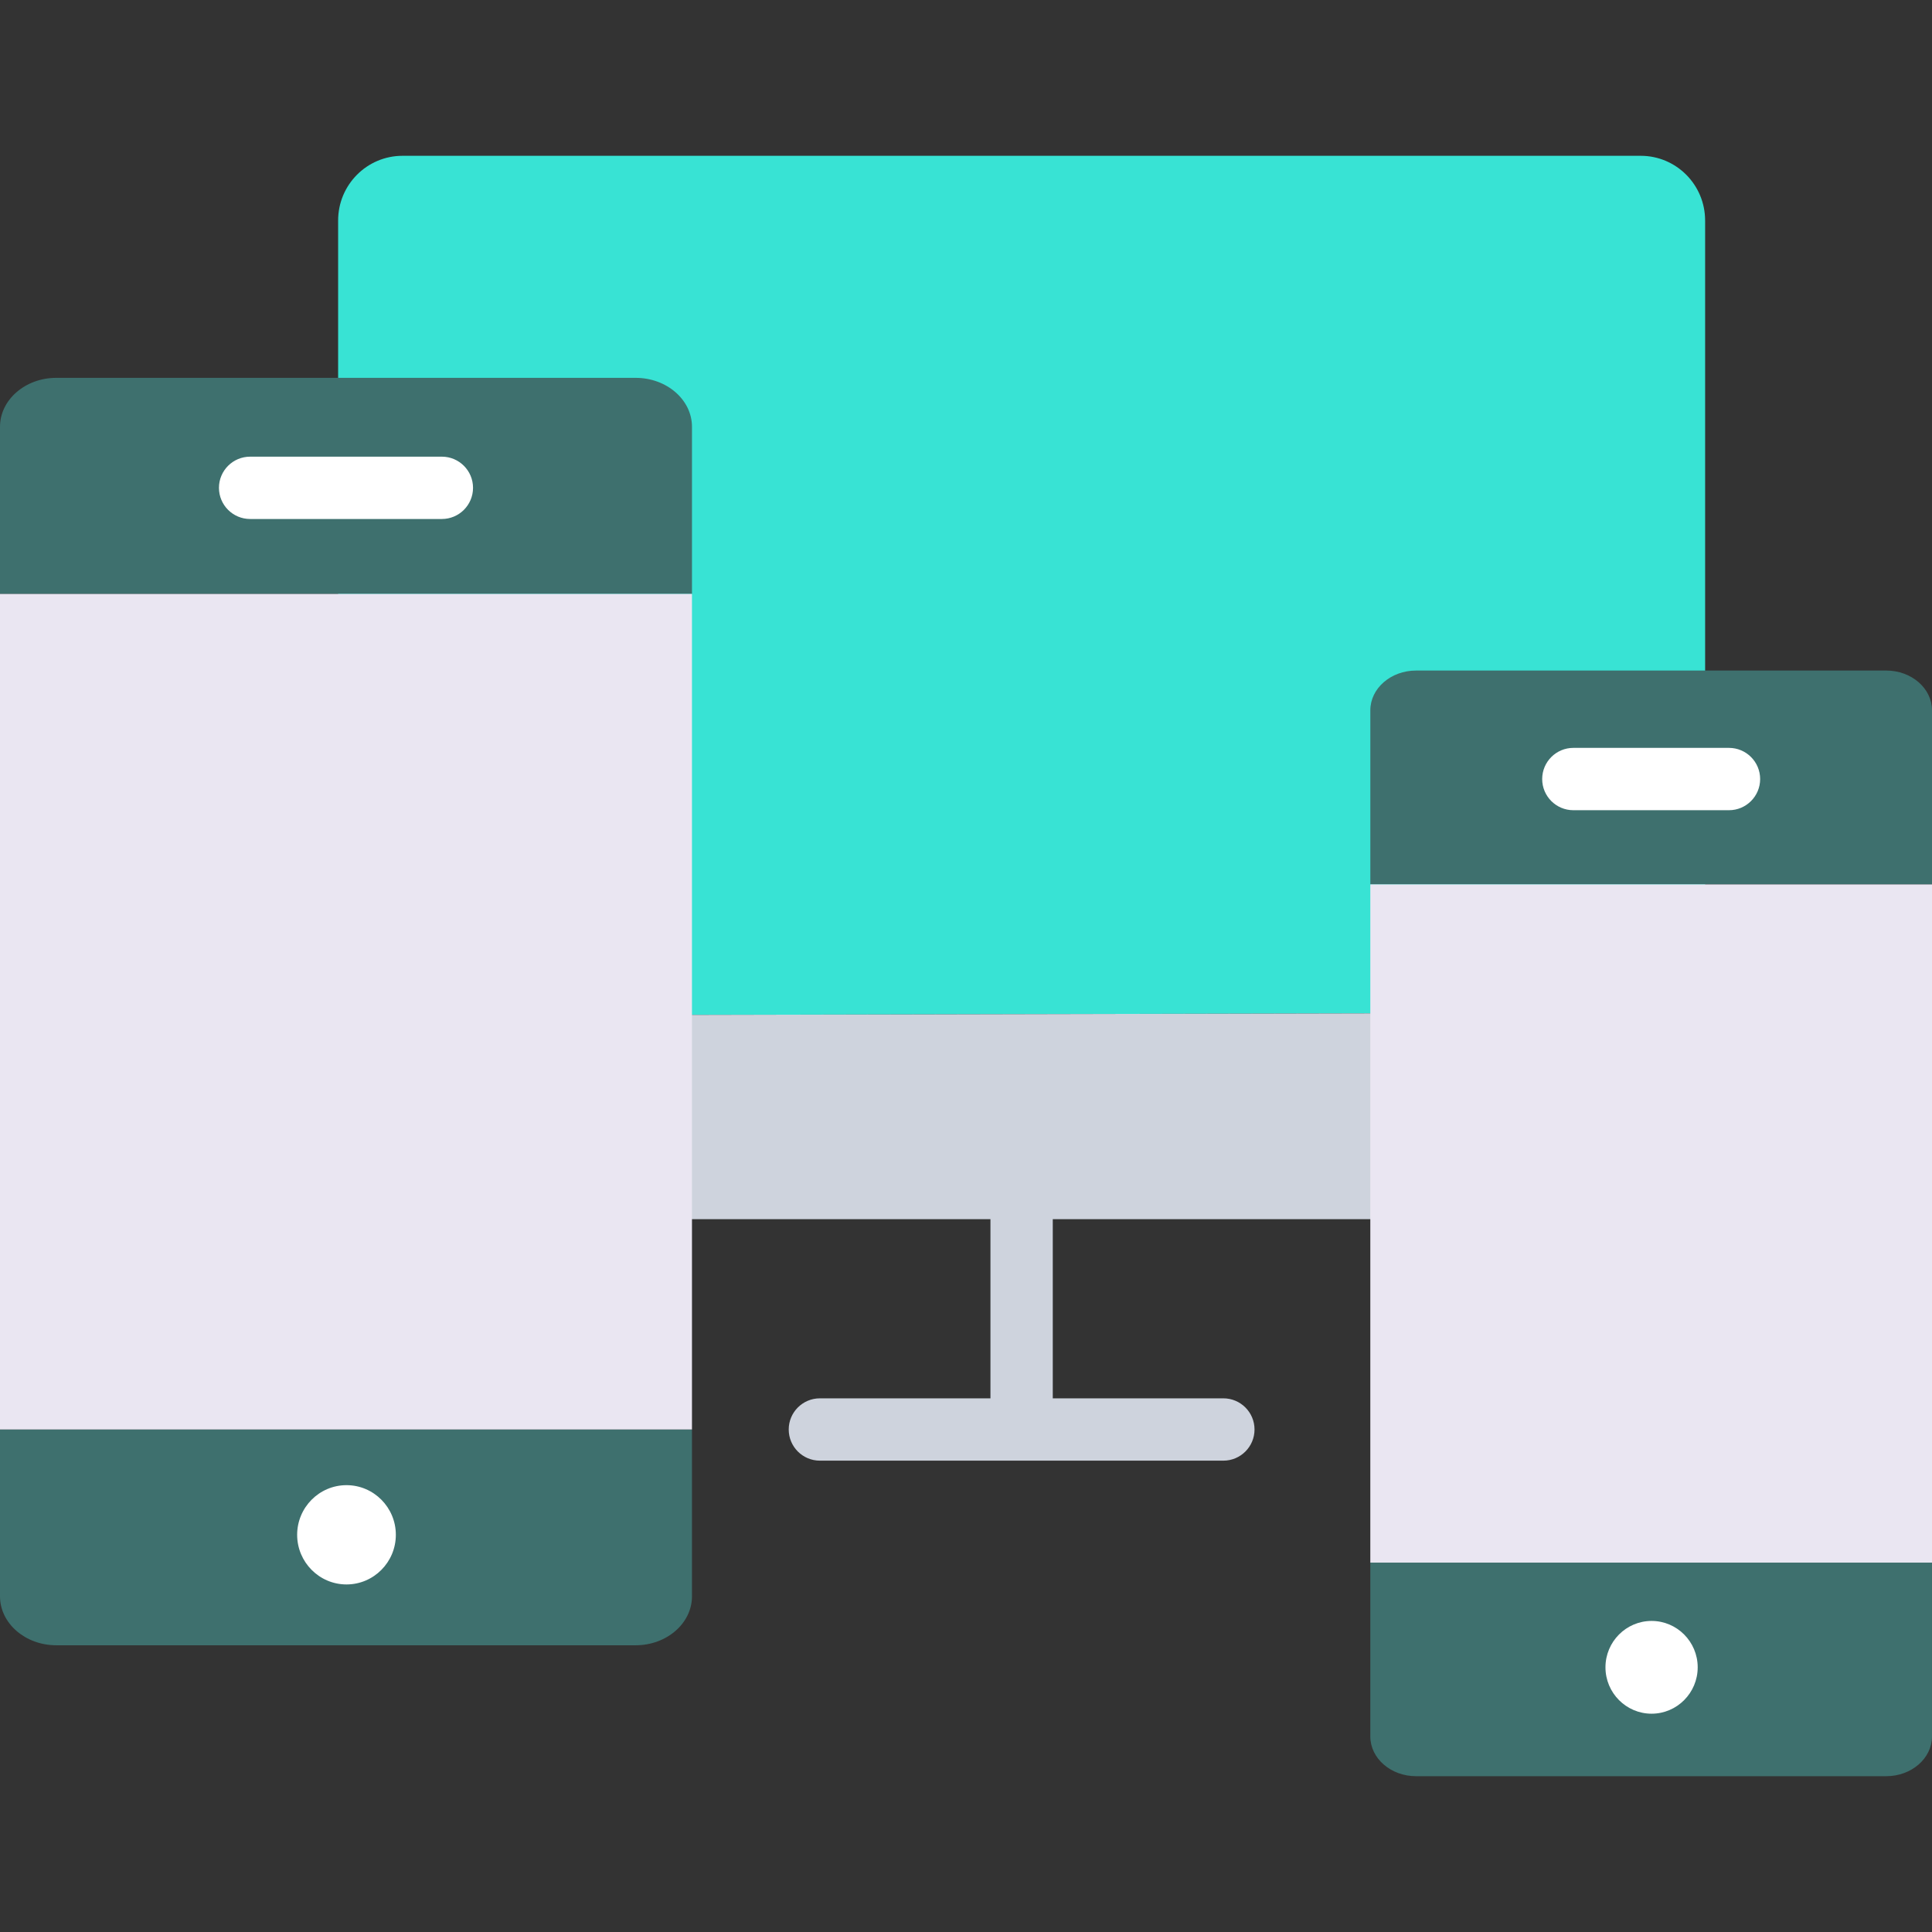 <svg id="Layer_1" enable-background="new 0 0 124 124" height="512" viewBox="0 0 124 124" width="512" xmlns="http://www.w3.org/2000/svg"><rect x="0" y="0" width="124" height="124" fill="#333333" stroke="none"/><path d="m109.438 14.152c0-2.293-1.851-4.152-4.133-4.152h-79.47c-2.283 0-4.133 1.859-4.133 4.152v51.037l87.737-.2v-50.837z" fill="#38e3d4"/><path d="m21.701 65.189v8.907c0 2.293 1.851 4.152 4.133 4.152h37.735v11.5h-10.947c-1.104 0-2 .896-2 2s.896 2 2 2h25.896c1.104 0 2-.896 2-2s-.896-2-2-2h-10.949v-11.5h37.735c2.283 0 4.133-1.859 4.133-4.152v-9.107z" fill="#ced3dd"/><path d="m0 102.456c0 1.734 1.625 3.141 3.615 3.141h37.183c1.99 0 3.615-1.408 3.615-3.141v-10.708h-44.413z" fill="#3e706e"/><path d="m44.413 27.392c0-1.734-1.625-3.141-3.615-3.141h-37.183c-1.99 0-3.615 1.407-3.615 3.141v10.728h44.413z" fill="#3e706e"/><path d="m0 38.12h44.413v53.627h-44.413z" fill="#eae6f2"/><path d="m28.36 33.31h-12.307c-1.104 0-2-.896-2-2s.896-2 2-2h12.307c1.104 0 2 .896 2 2s-.896 2-2 2z" fill="#fff"/><path d="m22.239 101.693c-1.746 0-3.167-1.429-3.167-3.186s1.421-3.186 3.167-3.186 3.167 1.429 3.167 3.186-1.42 3.186-3.167 3.186z" fill="#fff"/><path d="m87.95 111.45c0 1.407 1.319 2.55 2.934 2.55h30.181c1.615 0 2.934-1.142 2.934-2.55v-11.159h-36.049z" fill="#3e706e"/><path d="m124 45.587c0-1.407-1.319-2.55-2.934-2.55h-30.181c-1.615 0-2.934 1.142-2.934 2.55v11.176h36.049z" fill="#3e706e"/><path d="m87.95 56.763h36.05v43.529h-36.05z" fill="#eae6f2"/><g fill="#fff"><path d="m110.97 52.001h-9.989c-1.104 0-2-.896-2-2s.896-2 2-2h9.989c1.104 0 2 .896 2 2s-.896 2-2 2z"/><path d="m106.002 109.989c-1.632 0-2.96-1.336-2.96-2.977 0-1.642 1.328-2.977 2.96-2.977s2.96 1.336 2.96 2.977c0 1.642-1.328 2.977-2.96 2.977z"/></g></svg>